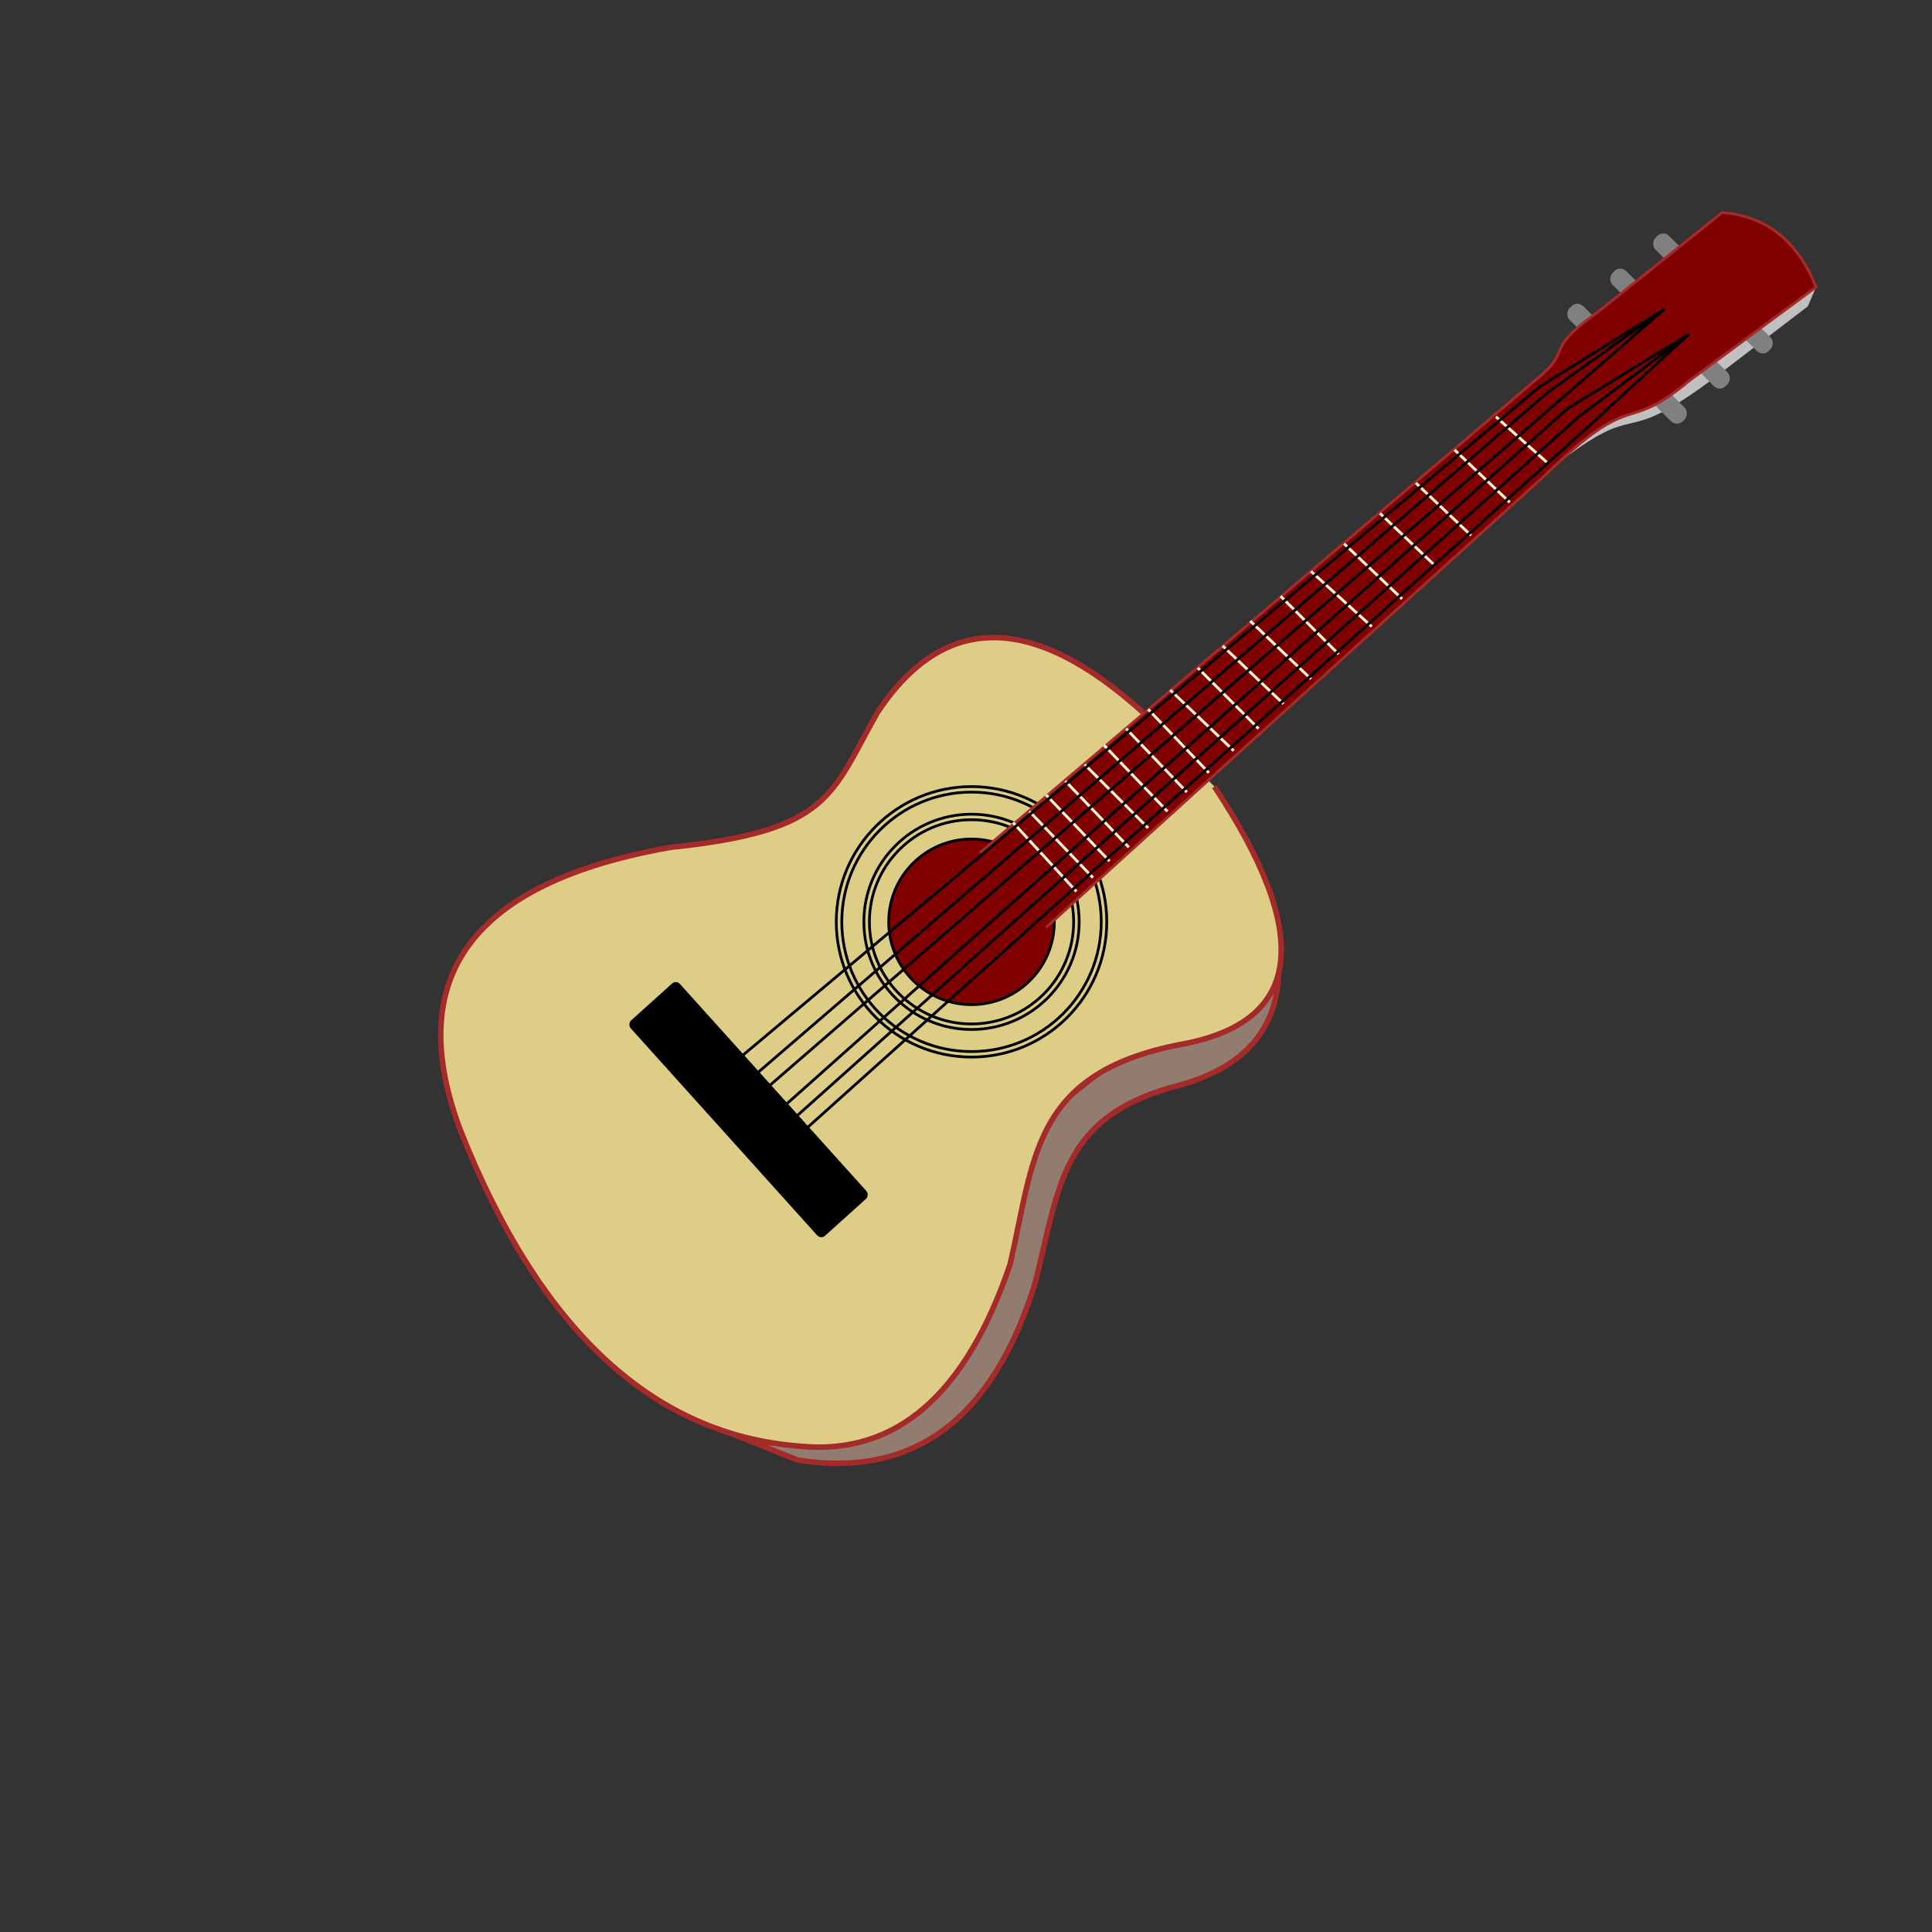 <?xml version="1.0" encoding="UTF-8" standalone="no"?>

<svg version = "1.1"
     baseProfile="full"
     xmlns = "http://www.w3.org/2000/svg"
     xmlns:xlink = "http://www.w3.org/1999/xlink"
     xmlns:ev = "http://www.w3.org/2001/xml-events"
     height = "700px"  width = "700px">
     <rect width="100%" height="100%" fill="#333333" stroke="none"/>
     <path d = " 
     M 254,515
     L 289,529
     Q 352,539 375,465
     C 384,430 384,404 428,393
     Q 470,381 462,338
     L 389, 396" stroke = "brown" stroke-width = "2" fill = "#917C6F" />
     <path d = "
     M 414, 258
     Q 354, 204 318,258
     C 301,288 301,301 243,307
     Q 135,326 167,410
     Q 210,518 290,524
     Q 342,529 366,458
     C 375,419 374,388 430,378
     Q 493,365 440,285
     " stroke = "brown" stroke-width = "2" fill = "#DECD87" />
     <circle cx = "352" cy ="334" r = "30" stroke = "black" fill = "maroon" />
     <circle cx = "352" cy ="334" r = "37" stroke = "black" fill = "none" />
     <circle cx = "352" cy ="334" r = "39" stroke = "black" fill = "none" />
     <circle cx = "352" cy ="334" r = "47" stroke = "black" fill = "none" />
     <circle cx = "352" cy ="334" r = "49" stroke = "black" fill = "none" />
     <path d = "
     M 563,169
     C 596,143 585,164 621,137
     L 655,111
     L 658,104 
     L 578,154" fill = "silver"/>
     <g transform = "translate(571.5 108.8) rotate(45)">
          <rect x = "0" y = "0" width = "58" height = "7" rx = "3" fill = "gray"/>
          <rect x = "2" y = "-20" width = "58" height = "7" rx = "3" fill = "gray"/>
          <rect x = "4" y = "-40" width = "58" height = "7" rx = "3" fill = "gray"/>
     </g>
     <path d = "
     M 355, 309
     L 556,138
     C 571,126 558,128 579,113
     L 624,77
     Q 648,79 658,104
     L 612,138
     C 588,158 593,140 560,172
     L 379,336" stroke = "brown" fill = "maroon" />
     <rect transform = "translate(245 355) rotate(48)" x = "0" y = "0" width = "105" height = "24" rx = "2" fill = "black"/>
     <line x1 = "367" y1 = "298" x2 = "390" y2 = "323" stroke = "#FFF6D5" fill = "none" />
     <line x1 = "373" y1 = "294" x2 = "396" y2 = "318" stroke = "#FFF6D5" fill = "none" />
     <line x1 = "379" y1 = "288" x2 = "402" y2 = "312" stroke = "#FFF6D5" fill = "none" />
     <line x1 = "386" y1 = "283" x2 = "409" y2 = "307" stroke = "#FFF6D5" fill = "none" />
     <line x1 = "393" y1 = "277" x2 = "416" y2 = "300" stroke = "#FFF6D5" fill = "none" />
     <line x1 = "400" y1 = "270" x2 = "423" y2 = "294" stroke = "#FFF6D5" fill = "none" />
     <line x1 = "408" y1 = "264" x2 = "430" y2 = "287" stroke = "#FFF6D5" fill = "none" />
     <line x1 = "416" y1 = "257" x2 = "438" y2 = "280" stroke = "#FFF6D5" fill = "none" />
     <line x1 = "424" y1 = "250" x2 = "447" y2 = "272" stroke = "#FFF6D5" fill = "none" />
     <line x1 = "434" y1 = "242" x2 = "456" y2 = "264" stroke = "#FFF6D5" fill = "none" />
     <line x1 = "443" y1 = "234" x2 = "465" y2 = "255" stroke = "#FFF6D5" fill = "none" />
     <line x1 = "453" y1 = "225" x2 = "475" y2 = "246" stroke = "#FFF6D5" fill = "none" />
     <line x1 = "464" y1 = "216" x2 = "485" y2 = "237" stroke = "#FFF6D5" fill = "none" />
     <line x1 = "475" y1 = "207" x2 = "497" y2 = "227" stroke = "#FFF6D5" fill = "none" />
     <line x1 = "487" y1 = "197" x2 = "508" y2 = "217" stroke = "#FFF6D5" fill = "none" />
     <line x1 = "500" y1 = "186" x2 = "520" y2 = "205" stroke = "#FFF6D5" fill = "none" />
     <line x1 = "513" y1 = "175" x2 = "533" y2 = "194" stroke = "#FFF6D5" fill = "none" />
     <line x1 = "527" y1 = "163" x2 = "547" y2 = "182" stroke = "#FFF6D5" fill = "none" />
     <line x1 = "542" y1 = "151" x2 = "561" y2 = "168" stroke = "#FFF6D5" fill = "none" />
     <polyline points = "260,390 558,140 603,112" stroke = "black" fill = "none"/>
     <polyline points = "266,396 561,142 603,112" stroke = "black" fill = "none"/>
     <polyline points = "270,401 564,146 603,112" stroke = "black" fill = "none"/>
     <polyline points = "276,408 568,148 612,121" stroke = "black" fill = "none"/>
     <polyline points = "279,413 572,151 612,121" stroke = "black" fill = "none"/>
     <polyline points = "282,418 575,155 612,121" stroke = "black" fill = "none"/>
</svg>